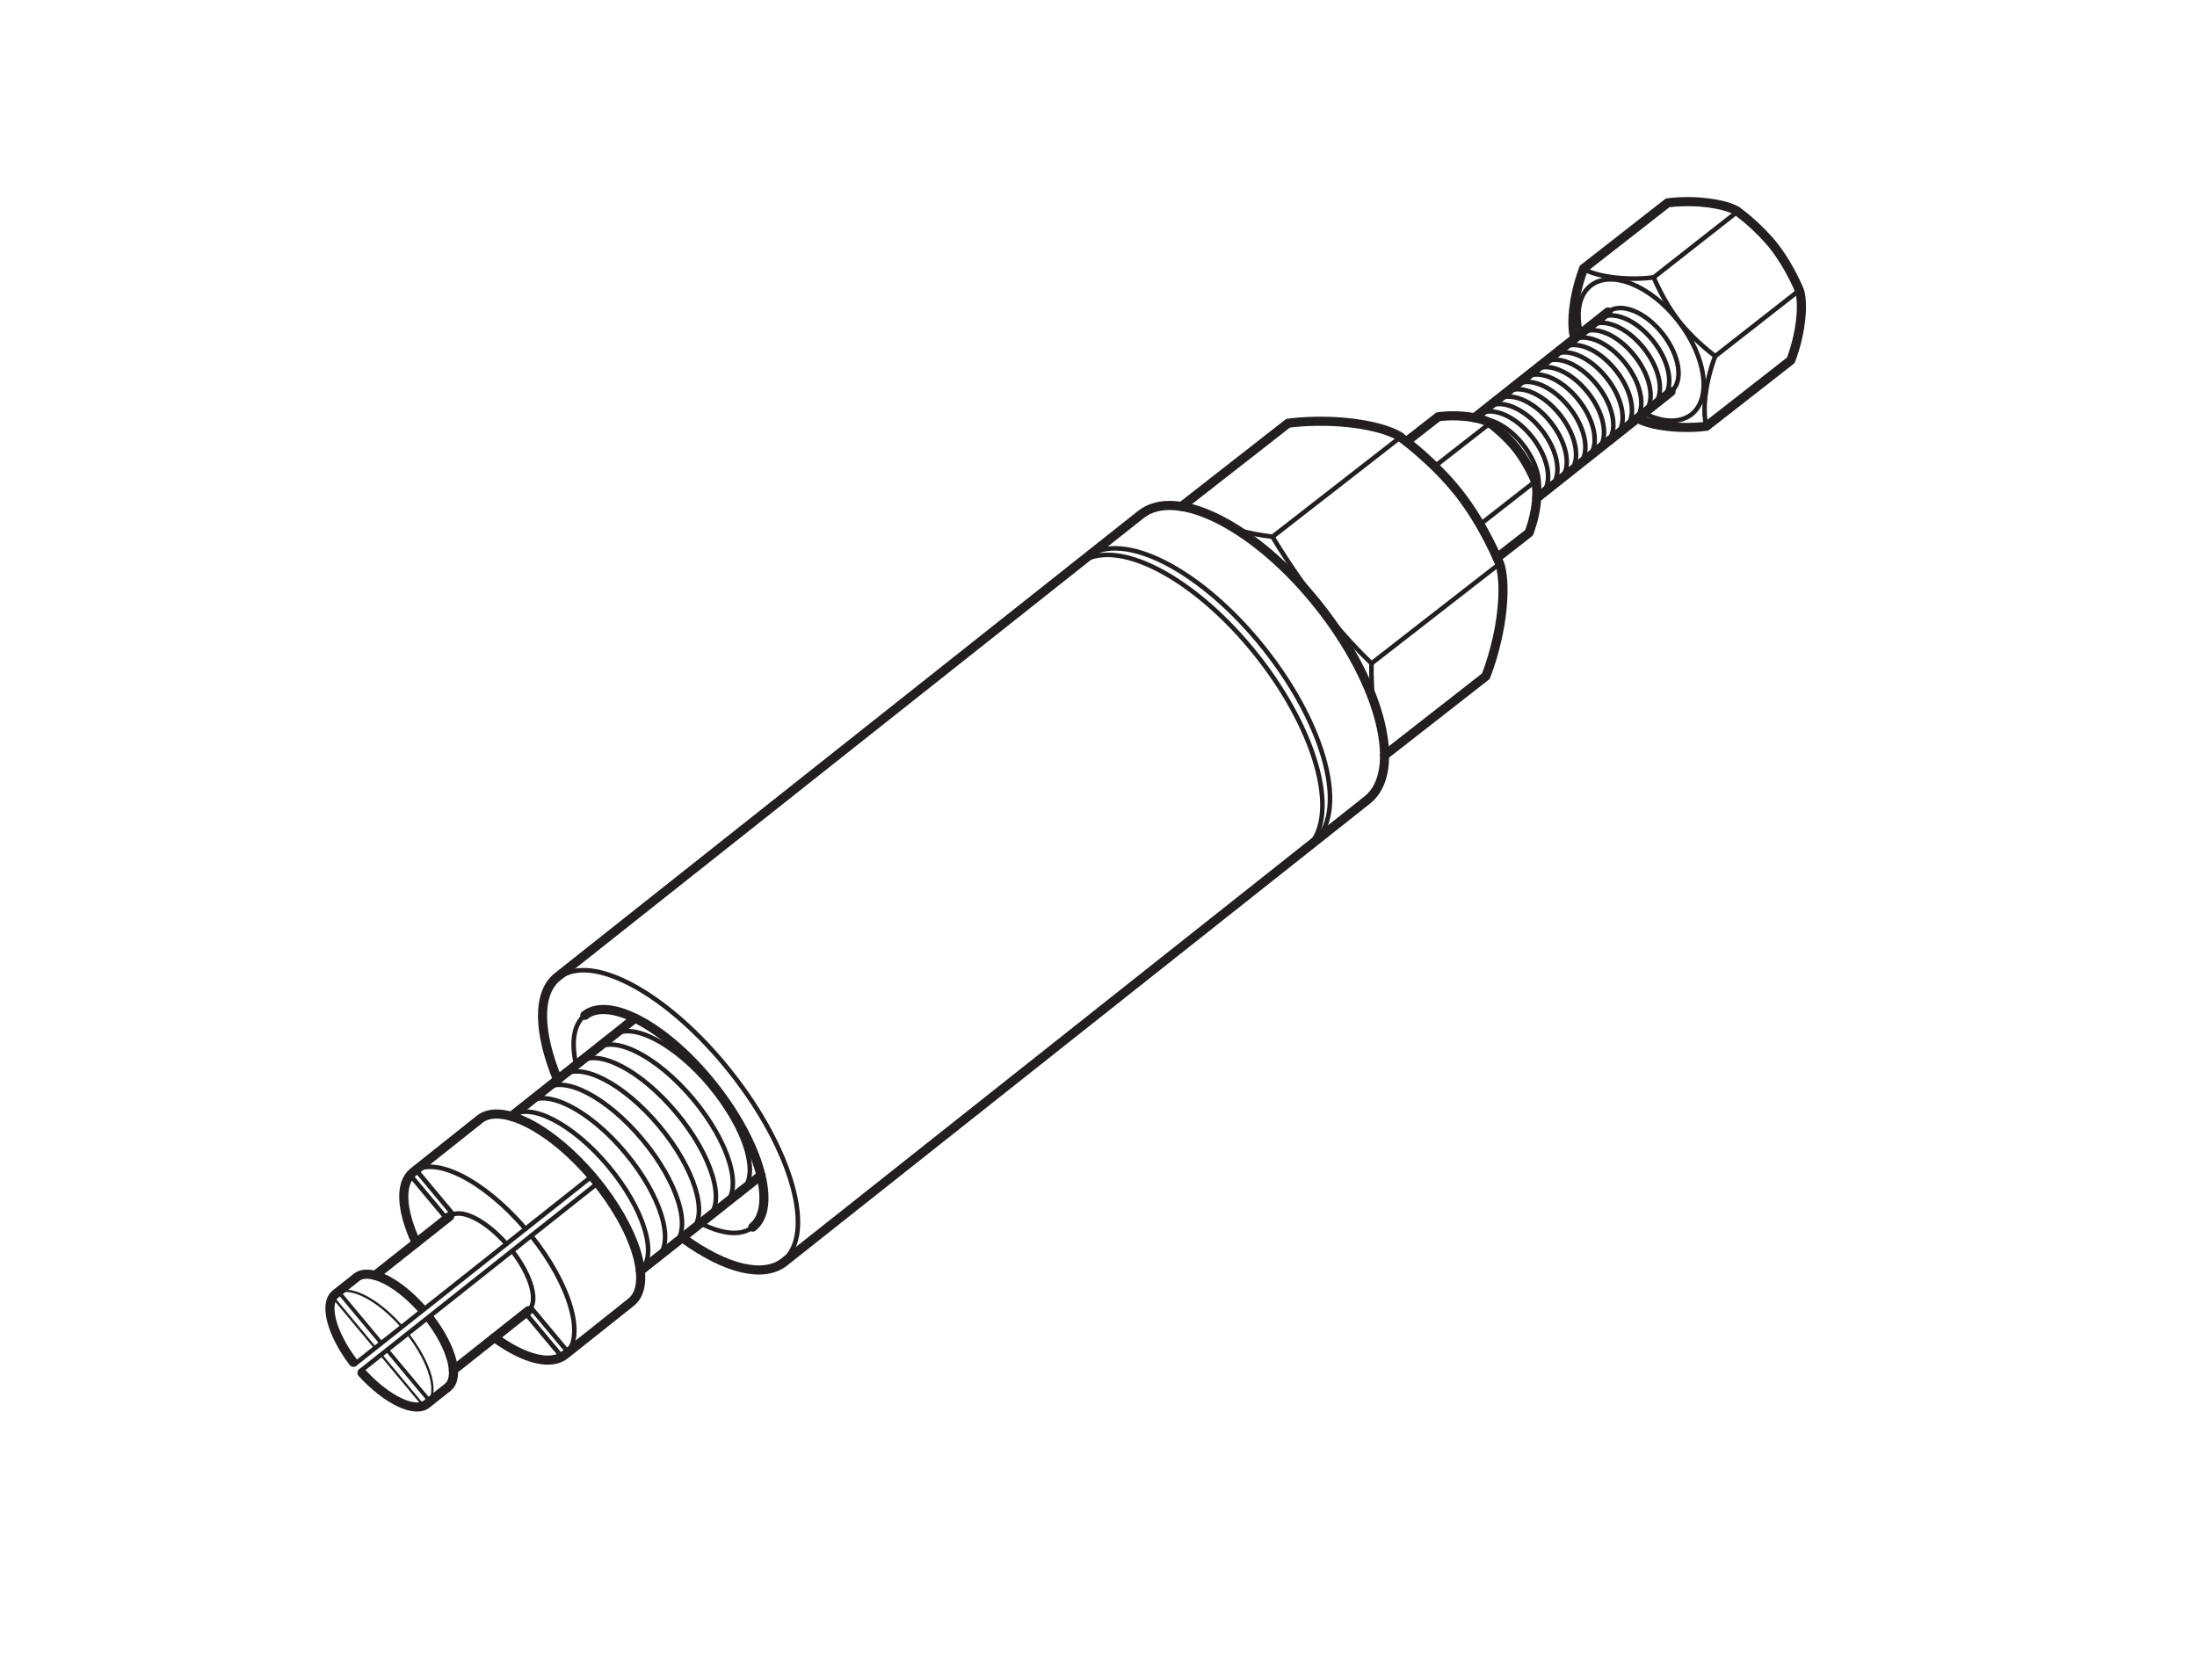<?xml version="1.0" encoding="UTF-8" standalone="no"?>
<!-- Created with Inkscape (http://www.inkscape.org/) -->

<svg
   xmlns:dc="http://purl.org/dc/elements/1.1/"
   xmlns:cc="http://creativecommons.org/ns#"
   xmlns:rdf="http://www.w3.org/1999/02/22-rdf-syntax-ns#"
   xmlns:svg="http://www.w3.org/2000/svg"
   xmlns="http://www.w3.org/2000/svg"
   xmlns:sodipodi="http://sodipodi.sourceforge.net/DTD/sodipodi-0.dtd"
   xmlns:inkscape="http://www.inkscape.org/namespaces/inkscape"
   version="1.1"
   id="svg2"
   xml:space="preserve"
   width="321.26"
   height="245.669"
   viewBox="0 0 321.26 245.669"
   sodipodi:docname="Clutch Cover_GSL Needle Bearing Puller.svg"
   inkscape:version="0.92.4 (5da689c313, 2019-01-14)"><defs
     id="defs6"><clipPath
       clipPathUnits="userSpaceOnUse"
       id="clipPath18"><path
         d="M 0,184.252 H 240.945 V 0 H 0 Z"
         id="path16"
         inkscape:connector-curvature="0" /></clipPath></defs><sodipodi:namedview
     pagecolor="#ffffff"
     bordercolor="#666666"
     borderopacity="1"
     objecttolerance="10"
     gridtolerance="10"
     guidetolerance="10"
     inkscape:pageopacity="0"
     inkscape:pageshadow="2"
     inkscape:window-width="640"
     inkscape:window-height="480"
     id="namedview4"
     showgrid="false"
     inkscape:zoom="0.96064089"
     inkscape:cx="160.63"
     inkscape:cy="122.83466"
     inkscape:window-x="0"
     inkscape:window-y="0"
     inkscape:window-maximized="0"
     inkscape:current-layer="g10" /><g
     id="g10"
     inkscape:groupmode="layer"
     inkscape:label="Clutch Cover_GSL Needle Bearing Puller"
     transform="matrix(1.333,0,0,-1.333,0,245.669)"><g
       id="g12"><g
         id="g14"
         clip-path="url(#clipPath18)"><g
           id="g20"
           transform="translate(85.891,45.957)"><path
             d="m 0,0 c 3.622,2.87 1.052,12.148 -5.741,20.72 -6.794,8.574 -15.24,13.194 -18.862,10.323"
             style="fill:none;stroke:#231f20;stroke-width:0.5;stroke-linecap:round;stroke-linejoin:round;stroke-miterlimit:4;stroke-dasharray:none;stroke-opacity:1"
             id="path22"
             inkscape:connector-curvature="0" /></g><g
           id="g24"
           transform="translate(61.181,65.815)"><path
             d="m 0,0 c -2.141,5.177 -2.299,9.512 -0.013,11.322 l 63.993,50.72 c 3.928,3.111 12.67,-1.378 19.526,-10.028 6.855,-8.651 9.23,-18.187 5.303,-21.298 L 24.815,-20.005 c -2.192,-1.694 -6.256,-0.873 -11.129,2.68"
             style="fill:none;stroke:#231f20;stroke-width:1;stroke-linecap:round;stroke-linejoin:round;stroke-miterlimit:4;stroke-dasharray:none;stroke-opacity:1"
             id="path26"
             inkscape:connector-curvature="0" /></g><g
           id="g28"
           transform="translate(143.172,91.108)"><path
             d="M 0,0 C 3.927,3.112 1.553,12.647 -5.303,21.297 -12.159,29.949 -20.9,34.438 -24.828,31.325"
             style="fill:none;stroke:#231f20;stroke-width:0.5;stroke-linecap:round;stroke-linejoin:round;stroke-miterlimit:4;stroke-dasharray:none;stroke-opacity:1"
             id="path30"
             inkscape:connector-curvature="0" /></g><g
           id="g32"
           transform="translate(144.006,91.823)"><path
             d="m 0,0 c 3.928,3.112 1.553,12.647 -5.302,21.298 -6.857,8.651 -15.597,13.14 -19.525,10.028"
             style="fill:none;stroke:#231f20;stroke-width:0.5;stroke-linecap:round;stroke-linejoin:round;stroke-miterlimit:4;stroke-dasharray:none;stroke-opacity:1"
             id="path34"
             inkscape:connector-curvature="0" /></g><g
           id="g36"
           transform="translate(82.573,49.666)"><path
             d="m 0,0 c 2.711,2.149 0.787,9.095 -4.299,15.51 -5.085,6.417 -11.406,9.877 -14.118,7.726"
             style="fill:none;stroke:#231f20;stroke-width:1;stroke-linecap:round;stroke-linejoin:round;stroke-miterlimit:4;stroke-dasharray:none;stroke-opacity:1"
             id="path38"
             inkscape:connector-curvature="0" /></g><g
           id="g40"
           transform="translate(64.157,72.903)"><path
             d="M 0,0 C -1.25,-0.991 -1.515,-3 -0.944,-5.492"
             style="fill:none;stroke:#231f20;stroke-width:0.5;stroke-linecap:round;stroke-linejoin:round;stroke-miterlimit:4;stroke-dasharray:none;stroke-opacity:1"
             id="path42"
             inkscape:connector-curvature="0" /></g><g
           id="g44"
           transform="translate(76.877,50.069)"><path
             d="M 0,0 C 2.549,-1.279 4.522,-1.338 5.696,-0.402"
             style="fill:none;stroke:#231f20;stroke-width:0.5;stroke-linecap:round;stroke-linejoin:round;stroke-miterlimit:4;stroke-dasharray:none;stroke-opacity:1"
             id="path46"
             inkscape:connector-curvature="0" /></g><g
           id="g48"
           transform="translate(61.992,35.672)"><path
             d="M 0,0 C 2.264,1.888 0.601,7.636 -3.719,13.043"
             style="fill:none;stroke:#231f20;stroke-width:0.5;stroke-linecap:round;stroke-linejoin:round;stroke-miterlimit:4;stroke-dasharray:none;stroke-opacity:1"
             id="path50"
             inkscape:connector-curvature="0" /></g><g
           id="g52"
           transform="translate(57.646,49.473)"><path
             d="M 0,0 C -4.589,5.375 -10.054,8.107 -12.344,6.206"
             style="fill:none;stroke:#231f20;stroke-width:0.5;stroke-linecap:round;stroke-linejoin:round;stroke-miterlimit:4;stroke-dasharray:none;stroke-opacity:1"
             id="path54"
             inkscape:connector-curvature="0" /></g><g
           id="g56"
           transform="translate(45.659,47.944)"><path
             d="m 0,0 c -1.63,3.492 -1.868,6.475 -0.357,7.733 l 7.28,5.791 c 2.334,1.949 7.965,-0.951 12.573,-6.474 4.608,-5.527 6.453,-11.584 4.117,-13.532 l -7.28,-5.791 c -1.475,-1.199 -4.34,-0.608 -7.745,1.881"
             style="fill:none;stroke:#231f20;stroke-width:1;stroke-linecap:round;stroke-linejoin:round;stroke-miterlimit:4;stroke-dasharray:none;stroke-opacity:1"
             id="path58"
             inkscape:connector-curvature="0" /></g><g
           id="g60"
           transform="translate(70.243,44.864)"><path
             d="M 0,0 13.229,10.476"
             style="fill:none;stroke:#231f20;stroke-width:1;stroke-linecap:round;stroke-linejoin:round;stroke-miterlimit:4;stroke-dasharray:none;stroke-opacity:1"
             id="path62"
             inkscape:connector-curvature="0" /></g><g
           id="g64"
           transform="translate(56.087,61.819)"><path
             d="M 0,0 13.578,10.772"
             style="fill:none;stroke:#231f20;stroke-width:1;stroke-linecap:round;stroke-linejoin:round;stroke-miterlimit:4;stroke-dasharray:none;stroke-opacity:1"
             id="path66"
             inkscape:connector-curvature="0" /></g><g
           id="g68"
           transform="translate(70.243,44.864)"><path
             d="m 0,0 c 1.979,1.652 0.413,6.788 -3.495,11.47 -3.909,4.68 -8.681,7.137 -10.661,5.485"
             style="fill:none;stroke:#231f20;stroke-width:0.5;stroke-linecap:round;stroke-linejoin:round;stroke-miterlimit:4;stroke-dasharray:none;stroke-opacity:1"
             id="path70"
             inkscape:connector-curvature="0" /></g><g
           id="g72"
           transform="translate(72.032,46.282)"><path
             d="M 0,0 C 0.025,0.019 0.049,0.038 0.07,0.055"
             style="fill:none;stroke:#231f20;stroke-width:0.417;stroke-linecap:round;stroke-linejoin:round;stroke-miterlimit:4;stroke-dasharray:none;stroke-opacity:1"
             id="path74"
             inkscape:connector-curvature="0" /></g><g
           id="g76"
           transform="translate(72.103,46.337)"><path
             d="m 0,0 c 1.977,1.652 0.413,6.786 -3.495,11.468 -3.864,4.629 -8.573,7.081 -10.594,5.54"
             style="fill:none;stroke:#231f20;stroke-width:0.5;stroke-linecap:round;stroke-linejoin:round;stroke-miterlimit:4;stroke-dasharray:none;stroke-opacity:1"
             id="path78"
             inkscape:connector-curvature="0" /></g><g
           id="g80"
           transform="translate(59.806,64.765)"><path
             d="M 0,0 C -0.009,-0.009 -0.019,-0.018 -0.026,-0.023"
             style="fill:none;stroke:#231f20;stroke-width:0.417;stroke-linecap:round;stroke-linejoin:round;stroke-miterlimit:4;stroke-dasharray:none;stroke-opacity:1"
             id="path82"
             inkscape:connector-curvature="0" /></g><g
           id="g84"
           transform="translate(73.961,47.81)"><path
             d="m 0,0 c 1.979,1.65 0.415,6.786 -3.495,11.468 -3.908,4.682 -8.681,7.137 -10.659,5.487"
             style="fill:none;stroke:#231f20;stroke-width:0.5;stroke-linecap:round;stroke-linejoin:round;stroke-miterlimit:4;stroke-dasharray:none;stroke-opacity:1"
             id="path86"
             inkscape:connector-curvature="0" /></g><g
           id="g88"
           transform="translate(75.856,49.312)"><path
             d="m 0,0 c 1.926,1.687 0.347,6.792 -3.531,11.438 -3.908,4.681 -8.682,7.139 -10.661,5.487"
             style="fill:none;stroke:#231f20;stroke-width:0.5;stroke-linecap:round;stroke-linejoin:round;stroke-miterlimit:4;stroke-dasharray:none;stroke-opacity:1"
             id="path90"
             inkscape:connector-curvature="0" /></g><g
           id="g92"
           transform="translate(77.679,50.752)"><path
             d="M 0,0 C 1.98,1.651 0.415,6.788 -3.494,11.469 -7.366,16.105 -12.085,18.559 -14.1,17"
             style="fill:none;stroke:#231f20;stroke-width:0.5;stroke-linecap:round;stroke-linejoin:round;stroke-miterlimit:4;stroke-dasharray:none;stroke-opacity:1"
             id="path94"
             inkscape:connector-curvature="0" /></g><g
           id="g96"
           transform="translate(79.458,52.16)"><path
             d="M 0,0 C 0.029,0.022 0.058,0.045 0.081,0.063"
             style="fill:none;stroke:#231f20;stroke-width:0.417;stroke-linecap:round;stroke-linejoin:round;stroke-miterlimit:4;stroke-dasharray:none;stroke-opacity:1"
             id="path98"
             inkscape:connector-curvature="0" /></g><g
           id="g100"
           transform="translate(79.539,52.224)"><path
             d="m 0,0 c 1.979,1.652 0.415,6.788 -3.494,11.47 -3.91,4.68 -8.682,7.137 -10.661,5.485"
             style="fill:none;stroke:#231f20;stroke-width:0.5;stroke-linecap:round;stroke-linejoin:round;stroke-miterlimit:4;stroke-dasharray:none;stroke-opacity:1"
             id="path102"
             inkscape:connector-curvature="0" /></g><g
           id="g104"
           transform="translate(81.399,53.696)"><path
             d="m 0,0 c 1.979,1.652 0.413,6.786 -3.495,11.468 -3.871,4.636 -8.587,7.09 -10.603,5.533"
             style="fill:none;stroke:#231f20;stroke-width:0.5;stroke-linecap:round;stroke-linejoin:round;stroke-miterlimit:4;stroke-dasharray:none;stroke-opacity:1"
             id="path106"
             inkscape:connector-curvature="0" /></g><g
           id="g108"
           transform="translate(57.965,40.499)"><path
             d="M 0,0 C 1.145,0.954 0.351,3.814 -1.777,6.562"
             style="fill:none;stroke:#231f20;stroke-width:0.5;stroke-linecap:round;stroke-linejoin:round;stroke-miterlimit:4;stroke-dasharray:none;stroke-opacity:1"
             id="path110"
             inkscape:connector-curvature="0" /></g><g
           id="g112"
           transform="translate(55.561,47.82)"><path
             d="M 0,0 C -2.358,2.68 -5.078,3.986 -6.231,3.032"
             style="fill:none;stroke:#231f20;stroke-width:0.5;stroke-linecap:round;stroke-linejoin:round;stroke-miterlimit:4;stroke-dasharray:none;stroke-opacity:1"
             id="path114"
             inkscape:connector-curvature="0" /></g><g
           id="g116"
           transform="translate(49.738,33.978)"><path
             d="M 0,0 8.226,6.521"
             style="fill:none;stroke:#231f20;stroke-width:1;stroke-linecap:round;stroke-linejoin:round;stroke-miterlimit:4;stroke-dasharray:none;stroke-opacity:1"
             id="path118"
             inkscape:connector-curvature="0" /></g><g
           id="g120"
           transform="translate(41.148,44.369)"><path
             d="M 0,0 8.181,6.482"
             style="fill:none;stroke:#231f20;stroke-width:1;stroke-linecap:round;stroke-linejoin:round;stroke-miterlimit:4;stroke-dasharray:none;stroke-opacity:1"
             id="path122"
             inkscape:connector-curvature="0" /></g><g
           id="g124"
           transform="translate(46.834,30.279)"><path
             d="M 0,0 C 1.34,1.117 0.393,4.48 -2.116,7.693"
             style="fill:none;stroke:#231f20;stroke-width:0.25;stroke-linecap:round;stroke-linejoin:round;stroke-miterlimit:4;stroke-dasharray:none;stroke-opacity:1"
             id="path126"
             inkscape:connector-curvature="0" /></g><g
           id="g128"
           transform="translate(44.092,38.73)"><path
             d="M 0,0 C -2.746,3.149 -5.945,4.703 -7.297,3.584"
             style="fill:none;stroke:#231f20;stroke-width:0.25;stroke-linecap:round;stroke-linejoin:round;stroke-miterlimit:4;stroke-dasharray:none;stroke-opacity:1"
             id="path130"
             inkscape:connector-curvature="0" /></g><g
           id="g132"
           transform="translate(47.204,39.562)"><path
             d="M 0,0 C 2.373,-3.14 3.24,-6.366 1.935,-7.456 L -0.37,-9.283 c -1.309,-1.083 -4.437,0.441 -7.124,3.391"
             style="fill:none;stroke:#231f20;stroke-width:1;stroke-linecap:round;stroke-linejoin:round;stroke-miterlimit:4;stroke-dasharray:none;stroke-opacity:1"
             id="path134"
             inkscape:connector-curvature="0" /></g><g
           id="g136"
           transform="translate(46.206,40.77)"><path
             d="M 0,0 C -2.704,3.006 -5.787,4.466 -7.108,3.371 L -9.412,1.545 c -1.306,-1.089 -0.409,-4.344 1.96,-7.479"
             style="fill:none;stroke:#231f20;stroke-width:1;stroke-linecap:round;stroke-linejoin:round;stroke-miterlimit:4;stroke-dasharray:none;stroke-opacity:1"
             id="path138"
             inkscape:connector-curvature="0" /></g><g
           id="g140"
           transform="translate(39.537,33.863)"><path
             d="M 0,0 26.019,20.623"
             style="fill:none;stroke:#231f20;stroke-width:0.5;stroke-linecap:round;stroke-linejoin:round;stroke-miterlimit:4;stroke-dasharray:none;stroke-opacity:1"
             id="path142"
             inkscape:connector-curvature="0" /></g><g
           id="g144"
           transform="translate(38.91,34.623)"><path
             d="M 0,0 26.039,20.638"
             style="fill:none;stroke:#231f20;stroke-width:0.5;stroke-linecap:round;stroke-linejoin:round;stroke-miterlimit:4;stroke-dasharray:none;stroke-opacity:1"
             id="path146"
             inkscape:connector-curvature="0" /></g><g
           id="g148"
           transform="translate(62.325,35.935)"><path
             d="M 0,0 -4.034,4.835"
             style="fill:none;stroke:#231f20;stroke-width:0.5;stroke-linecap:round;stroke-linejoin:round;stroke-miterlimit:4;stroke-dasharray:none;stroke-opacity:1"
             id="path150"
             inkscape:connector-curvature="0" /></g><g
           id="g152"
           transform="translate(61.643,35.429)"><path
             d="M 0,0 -4.002,4.799"
             style="fill:none;stroke:#231f20;stroke-width:0.5;stroke-linecap:round;stroke-linejoin:round;stroke-miterlimit:4;stroke-dasharray:none;stroke-opacity:1"
             id="path154"
             inkscape:connector-curvature="0" /></g><g
           id="g156"
           transform="translate(49.674,51.099)"><path
             d="M 0,0 -4.041,4.845"
             style="fill:none;stroke:#231f20;stroke-width:0.5;stroke-linecap:round;stroke-linejoin:round;stroke-miterlimit:4;stroke-dasharray:none;stroke-opacity:1"
             id="path158"
             inkscape:connector-curvature="0" /></g><g
           id="g160"
           transform="translate(49.004,50.581)"><path
             d="M 0,0 -4.002,4.796"
             style="fill:none;stroke:#231f20;stroke-width:0.5;stroke-linecap:round;stroke-linejoin:round;stroke-miterlimit:4;stroke-dasharray:none;stroke-opacity:1"
             id="path162"
             inkscape:connector-curvature="0" /></g><g
           id="g164"
           transform="translate(47.16,30.551)"><path
             d="M 0,0 -4.698,5.631"
             style="fill:none;stroke:#231f20;stroke-width:0.417;stroke-linecap:round;stroke-linejoin:round;stroke-miterlimit:4;stroke-dasharray:none;stroke-opacity:1"
             id="path166"
             inkscape:connector-curvature="0" /></g><g
           id="g168"
           transform="translate(41.831,36.938)"><path
             d="M 0,0 -4.676,5.606"
             style="fill:none;stroke:#231f20;stroke-width:0.417;stroke-linecap:round;stroke-linejoin:round;stroke-miterlimit:4;stroke-dasharray:none;stroke-opacity:1"
             id="path170"
             inkscape:connector-curvature="0" /></g><g
           id="g172"
           transform="translate(46.509,30.008)"><path
             d="M 0,0 -4.712,5.648"
             style="fill:none;stroke:#231f20;stroke-width:0.25;stroke-linecap:round;stroke-linejoin:round;stroke-miterlimit:4;stroke-dasharray:none;stroke-opacity:1"
             id="path174"
             inkscape:connector-curvature="0" /></g><g
           id="g176"
           transform="translate(41.166,36.412)"><path
             d="M 0,0 -4.65,5.575"
             style="fill:none;stroke:#231f20;stroke-width:0.25;stroke-linecap:round;stroke-linejoin:round;stroke-miterlimit:4;stroke-dasharray:none;stroke-opacity:1"
             id="path178"
             inkscape:connector-curvature="0" /></g><g
           id="g180"
           transform="translate(183.313,141.33)"><path
             d="M 0,0 C 1.393,1.104 0.972,3.955 -0.939,6.369 -2.852,8.781 -5.532,9.843 -6.925,8.738"
             style="fill:none;stroke:#231f20;stroke-width:0.5;stroke-linecap:round;stroke-linejoin:round;stroke-miterlimit:4;stroke-dasharray:none;stroke-opacity:1"
             id="path182"
             inkscape:connector-curvature="0" /></g><g
           id="g184"
           transform="translate(168.577,129.649)"><path
             d="M 0,0 14.735,11.68"
             style="fill:none;stroke:#231f20;stroke-width:1;stroke-linecap:round;stroke-linejoin:round;stroke-miterlimit:4;stroke-dasharray:none;stroke-opacity:1"
             id="path186"
             inkscape:connector-curvature="0" /></g><g
           id="g188"
           transform="translate(161.749,138.466)"><path
             d="M 0,0 14.639,11.602"
             style="fill:none;stroke:#231f20;stroke-width:1;stroke-linecap:round;stroke-linejoin:round;stroke-miterlimit:4;stroke-dasharray:none;stroke-opacity:1"
             id="path190"
             inkscape:connector-curvature="0" /></g><g
           id="g192"
           transform="translate(188.16,145.225)"><path
             d="M 0,0 9.221,7.22"
             style="fill:none;stroke:#231f20;stroke-width:0.5;stroke-linecap:round;stroke-linejoin:round;stroke-miterlimit:4;stroke-dasharray:none;stroke-opacity:1"
             id="path194"
             inkscape:connector-curvature="0" /></g><g
           id="g196"
           transform="translate(181.408,153.868)"><path
             d="M 0,0 9.213,7.229"
             style="fill:none;stroke:#231f20;stroke-width:0.5;stroke-linecap:round;stroke-linejoin:round;stroke-miterlimit:4;stroke-dasharray:none;stroke-opacity:1"
             id="path198"
             inkscape:connector-curvature="0" /></g><g
           id="g200"
           transform="translate(179.988,139.15)"><path
             d="M 0,0 C 2.268,-1.263 4.286,-1.302 5.559,-0.322 7.812,1.439 7.167,6.031 4.116,9.935 1.067,13.838 -3.234,15.574 -5.488,13.814 -6.847,12.752 -7.151,10.658 -6.502,8.282"
             style="fill:none;stroke:#231f20;stroke-width:0.5;stroke-linecap:round;stroke-linejoin:round;stroke-miterlimit:4;stroke-dasharray:none;stroke-opacity:1"
             id="path202"
             inkscape:connector-curvature="0" /></g><g
           id="g204"
           transform="translate(187.214,137.537)"><path
             d="m 0,0 c 0,0 -0.416,0.945 -0.131,3.369 0.284,2.422 1.076,4.319 1.076,4.319 0,0 -2.269,1.642 -3.989,3.842 -1.72,2.201 -2.762,4.801 -2.762,4.801 0,0 -2.033,-0.311 -4.454,0.001 -2.419,0.31 -3.234,0.942 -3.234,0.942"
             style="fill:none;stroke:#231f20;stroke-width:0.5;stroke-linecap:round;stroke-linejoin:round;stroke-miterlimit:4;stroke-dasharray:none;stroke-opacity:1"
             id="path206"
             inkscape:connector-curvature="0" /></g><g
           id="g208"
           transform="translate(179.632,138.412)"><path
             d="m 0,0 c 0.286,-0.172 1.195,-0.626 3.131,-0.874 2.42,-0.31 4.452,-0.001 4.452,-0.001 l -0.007,0.009 9.229,7.211 c 0,0 0.792,1.897 1.077,4.32 0.283,2.424 -0.133,3.367 -0.133,3.367 l 0.007,-0.008 c 0,0 -1.042,2.599 -2.761,4.8 -1.721,2.201 -3.989,3.841 -3.989,3.841 l -0.017,0.02 c 0,0 -0.815,0.631 -3.235,0.942 -2.421,0.312 -4.453,0.001 -4.453,0.001 l -9.229,-7.211 0.016,-0.018 c 0,0 -0.792,-1.897 -1.076,-4.32 -0.242,-2.069 0.026,-3.06 0.108,-3.307"
             style="fill:none;stroke:#231f20;stroke-width:1;stroke-linecap:round;stroke-linejoin:round;stroke-miterlimit:4;stroke-dasharray:none;stroke-opacity:1"
             id="path210"
             inkscape:connector-curvature="0" /></g><g
           id="g212"
           transform="translate(162.361,126.76)"><path
             d="M 0,0 6.067,4.739"
             style="fill:none;stroke:#231f20;stroke-width:0.5;stroke-linecap:round;stroke-linejoin:round;stroke-miterlimit:4;stroke-dasharray:none;stroke-opacity:1"
             id="path214"
             inkscape:connector-curvature="0" /></g><g
           id="g216"
           transform="translate(157.394,133.137)"><path
             d="M 0,0 6.059,4.731"
             style="fill:none;stroke:#231f20;stroke-width:0.5;stroke-linecap:round;stroke-linejoin:round;stroke-miterlimit:4;stroke-dasharray:none;stroke-opacity:1"
             id="path218"
             inkscape:connector-curvature="0" /></g><g
           id="g220"
           transform="translate(154.282,135.85)"><path
             d="m 0,0 3.491,2.728 c 0,0 1.499,0.229 3.282,0 C 8.558,2.499 9.159,2.033 9.159,2.033 l 0.01,-0.015 c 0,0 1.673,-1.209 2.939,-2.831 1.268,-1.622 2.038,-3.538 2.038,-3.538 l -0.005,0.008 c 0,0 0.305,-0.697 0.095,-2.482 -0.209,-1.786 -0.793,-3.185 -0.793,-3.185 l -3.499,-2.734"
             style="fill:none;stroke:#231f20;stroke-width:1;stroke-linecap:round;stroke-linejoin:round;stroke-miterlimit:4;stroke-dasharray:none;stroke-opacity:1"
             id="path222"
             inkscape:connector-curvature="0" /></g><g
           id="g224"
           transform="translate(182.291,140.52)"><path
             d="m 0,0 c 1.394,1.105 0.973,3.955 -0.94,6.369 -1.912,2.413 -4.593,3.474 -5.987,2.37"
             style="fill:none;stroke:#231f20;stroke-width:0.5;stroke-linecap:round;stroke-linejoin:round;stroke-miterlimit:4;stroke-dasharray:none;stroke-opacity:1"
             id="path226"
             inkscape:connector-curvature="0" /></g><g
           id="g228"
           transform="translate(181.27,139.71)"><path
             d="M 0,0 C 1.392,1.104 0.971,3.955 -0.94,6.369 -2.853,8.782 -5.533,9.841 -6.927,8.737"
             style="fill:none;stroke:#231f20;stroke-width:0.5;stroke-linecap:round;stroke-linejoin:round;stroke-miterlimit:4;stroke-dasharray:none;stroke-opacity:1"
             id="path230"
             inkscape:connector-curvature="0" /></g><g
           id="g232"
           transform="translate(180.247,138.9)"><path
             d="M 0,0 C 1.393,1.106 0.973,3.956 -0.941,6.369 -2.852,8.782 -5.532,9.842 -6.926,8.738"
             style="fill:none;stroke:#231f20;stroke-width:0.5;stroke-linecap:round;stroke-linejoin:round;stroke-miterlimit:4;stroke-dasharray:none;stroke-opacity:1"
             id="path234"
             inkscape:connector-curvature="0" /></g><g
           id="g236"
           transform="translate(179.226,138.089)"><path
             d="m 0,0 c 1.393,1.105 0.971,3.957 -0.941,6.369 -1.912,2.413 -4.593,3.474 -5.986,2.37"
             style="fill:none;stroke:#231f20;stroke-width:0.5;stroke-linecap:round;stroke-linejoin:round;stroke-miterlimit:4;stroke-dasharray:none;stroke-opacity:1"
             id="path238"
             inkscape:connector-curvature="0" /></g><g
           id="g240"
           transform="translate(178.203,137.28)"><path
             d="M 0,0 C 1.393,1.104 0.973,3.955 -0.939,6.369 -2.852,8.782 -5.532,9.843 -6.926,8.738"
             style="fill:none;stroke:#231f20;stroke-width:0.5;stroke-linecap:round;stroke-linejoin:round;stroke-miterlimit:4;stroke-dasharray:none;stroke-opacity:1"
             id="path242"
             inkscape:connector-curvature="0" /></g><g
           id="g244"
           transform="translate(177.182,136.47)"><path
             d="M 0,0 C 1.393,1.105 0.972,3.956 -0.941,6.369 -2.854,8.782 -5.534,9.842 -6.927,8.737"
             style="fill:none;stroke:#231f20;stroke-width:0.5;stroke-linecap:round;stroke-linejoin:round;stroke-miterlimit:4;stroke-dasharray:none;stroke-opacity:1"
             id="path246"
             inkscape:connector-curvature="0" /></g><g
           id="g248"
           transform="translate(176.159,135.659)"><path
             d="M 0,0 C 1.393,1.105 0.972,3.957 -0.939,6.369 -2.853,8.782 -5.532,9.843 -6.926,8.738"
             style="fill:none;stroke:#231f20;stroke-width:0.5;stroke-linecap:round;stroke-linejoin:round;stroke-miterlimit:4;stroke-dasharray:none;stroke-opacity:1"
             id="path250"
             inkscape:connector-curvature="0" /></g><g
           id="g252"
           transform="translate(175.138,134.85)"><path
             d="m 0,0 c 1.393,1.104 0.972,3.955 -0.941,6.368 -1.913,2.414 -4.593,3.475 -5.986,2.37"
             style="fill:none;stroke:#231f20;stroke-width:0.5;stroke-linecap:round;stroke-linejoin:round;stroke-miterlimit:4;stroke-dasharray:none;stroke-opacity:1"
             id="path254"
             inkscape:connector-curvature="0" /></g><g
           id="g256"
           transform="translate(174.115,134.041)"><path
             d="m 0,0 c 1.393,1.104 0.972,3.954 -0.941,6.368 -1.912,2.413 -4.591,3.474 -5.985,2.37"
             style="fill:none;stroke:#231f20;stroke-width:0.5;stroke-linecap:round;stroke-linejoin:round;stroke-miterlimit:4;stroke-dasharray:none;stroke-opacity:1"
             id="path258"
             inkscape:connector-curvature="0" /></g><g
           id="g260"
           transform="translate(173.092,133.231)"><path
             d="M 0,0 C 1.393,1.104 0.975,3.955 -0.939,6.369 -2.852,8.78 -5.531,9.841 -6.924,8.737"
             style="fill:none;stroke:#231f20;stroke-width:0.5;stroke-linecap:round;stroke-linejoin:round;stroke-miterlimit:4;stroke-dasharray:none;stroke-opacity:1"
             id="path262"
             inkscape:connector-curvature="0" /></g><g
           id="g264"
           transform="translate(172.071,132.42)"><path
             d="M 0,0 C 1.393,1.104 0.973,3.956 -0.94,6.369 -2.852,8.781 -5.532,9.842 -6.926,8.738"
             style="fill:none;stroke:#231f20;stroke-width:0.5;stroke-linecap:round;stroke-linejoin:round;stroke-miterlimit:4;stroke-dasharray:none;stroke-opacity:1"
             id="path266"
             inkscape:connector-curvature="0" /></g><g
           id="g268"
           transform="translate(171.049,131.61)"><path
             d="m 0,0 c 1.394,1.104 0.973,3.955 -0.939,6.369 -1.914,2.413 -4.593,3.474 -5.986,2.37"
             style="fill:none;stroke:#231f20;stroke-width:0.5;stroke-linecap:round;stroke-linejoin:round;stroke-miterlimit:4;stroke-dasharray:none;stroke-opacity:1"
             id="path270"
             inkscape:connector-curvature="0" /></g><g
           id="g272"
           transform="translate(170.027,130.801)"><path
             d="M 0,0 C 1.393,1.104 0.973,3.954 -0.941,6.369 -2.853,8.781 -5.532,9.842 -6.925,8.738"
             style="fill:none;stroke:#231f20;stroke-width:0.5;stroke-linecap:round;stroke-linejoin:round;stroke-miterlimit:4;stroke-dasharray:none;stroke-opacity:1"
             id="path274"
             inkscape:connector-curvature="0" /></g><g
           id="g276"
           transform="translate(169.005,129.99)"><path
             d="M 0,0 C 1.394,1.104 0.971,3.955 -0.94,6.369 -2.852,8.78 -5.532,9.841 -6.927,8.737"
             style="fill:none;stroke:#231f20;stroke-width:0.5;stroke-linecap:round;stroke-linejoin:round;stroke-miterlimit:4;stroke-dasharray:none;stroke-opacity:1"
             id="path278"
             inkscape:connector-curvature="0" /></g><g
           id="g280"
           transform="translate(168.59,130.005)"><path
             d="m 0,0 c 0.593,1.437 -0.076,3.672 -1.547,5.542 -1.44,1.818 -3.316,2.87 -4.775,2.803"
             style="fill:none;stroke:#231f20;stroke-width:0.5;stroke-linecap:round;stroke-linejoin:round;stroke-miterlimit:4;stroke-dasharray:none;stroke-opacity:1"
             id="path282"
             inkscape:connector-curvature="0" /></g><g
           id="g284"
           transform="translate(150.45,111.512)"><path
             d="M 0,0 14.053,10.938"
             style="fill:none;stroke:#231f20;stroke-width:0.5;stroke-linecap:round;stroke-linejoin:round;stroke-miterlimit:4;stroke-dasharray:none;stroke-opacity:1"
             id="path286"
             inkscape:connector-curvature="0" /></g><g
           id="g288"
           transform="translate(139.594,125.408)"><path
             d="M 0,0 14.054,10.938"
             style="fill:none;stroke:#231f20;stroke-width:0.5;stroke-linecap:round;stroke-linejoin:round;stroke-miterlimit:4;stroke-dasharray:none;stroke-opacity:1"
             id="path290"
             inkscape:connector-curvature="0" /></g><g
           id="g292"
           transform="translate(151.882,101.424)"><path
             d="m 0,0 11.105,8.676 c 0,0 1.273,3.047 1.73,6.94 0.456,3.892 -0.214,5.41 -0.214,5.41 l 0.013,-0.016 c 0,0 -1.675,4.176 -4.437,7.709 -2.762,3.534 -6.407,6.172 -6.407,6.172 l -0.025,0.031 c 0,0 -1.31,1.016 -5.199,1.515 -3.885,0.498 -7.151,0.001 -7.151,0.001 L -22.27,27.306"
             style="fill:none;stroke:#231f20;stroke-width:1;stroke-linecap:round;stroke-linejoin:round;stroke-miterlimit:4;stroke-dasharray:none;stroke-opacity:1"
             id="path294"
             inkscape:connector-curvature="0" /></g><g
           id="g296"
           transform="translate(135.707,126.167)"><path
             d="m 0,0 c 1.164,-0.318 2.469,-0.591 3.888,-0.759 0,0 4.412,-7.725 10.855,-13.897 0,0 -0.061,-1.647 0.125,-3.825"
             style="fill:none;stroke:#231f20;stroke-width:0.5;stroke-linecap:round;stroke-linejoin:round;stroke-miterlimit:4;stroke-dasharray:none;stroke-opacity:1"
             id="path298"
             inkscape:connector-curvature="0" /></g></g></g></g></svg>